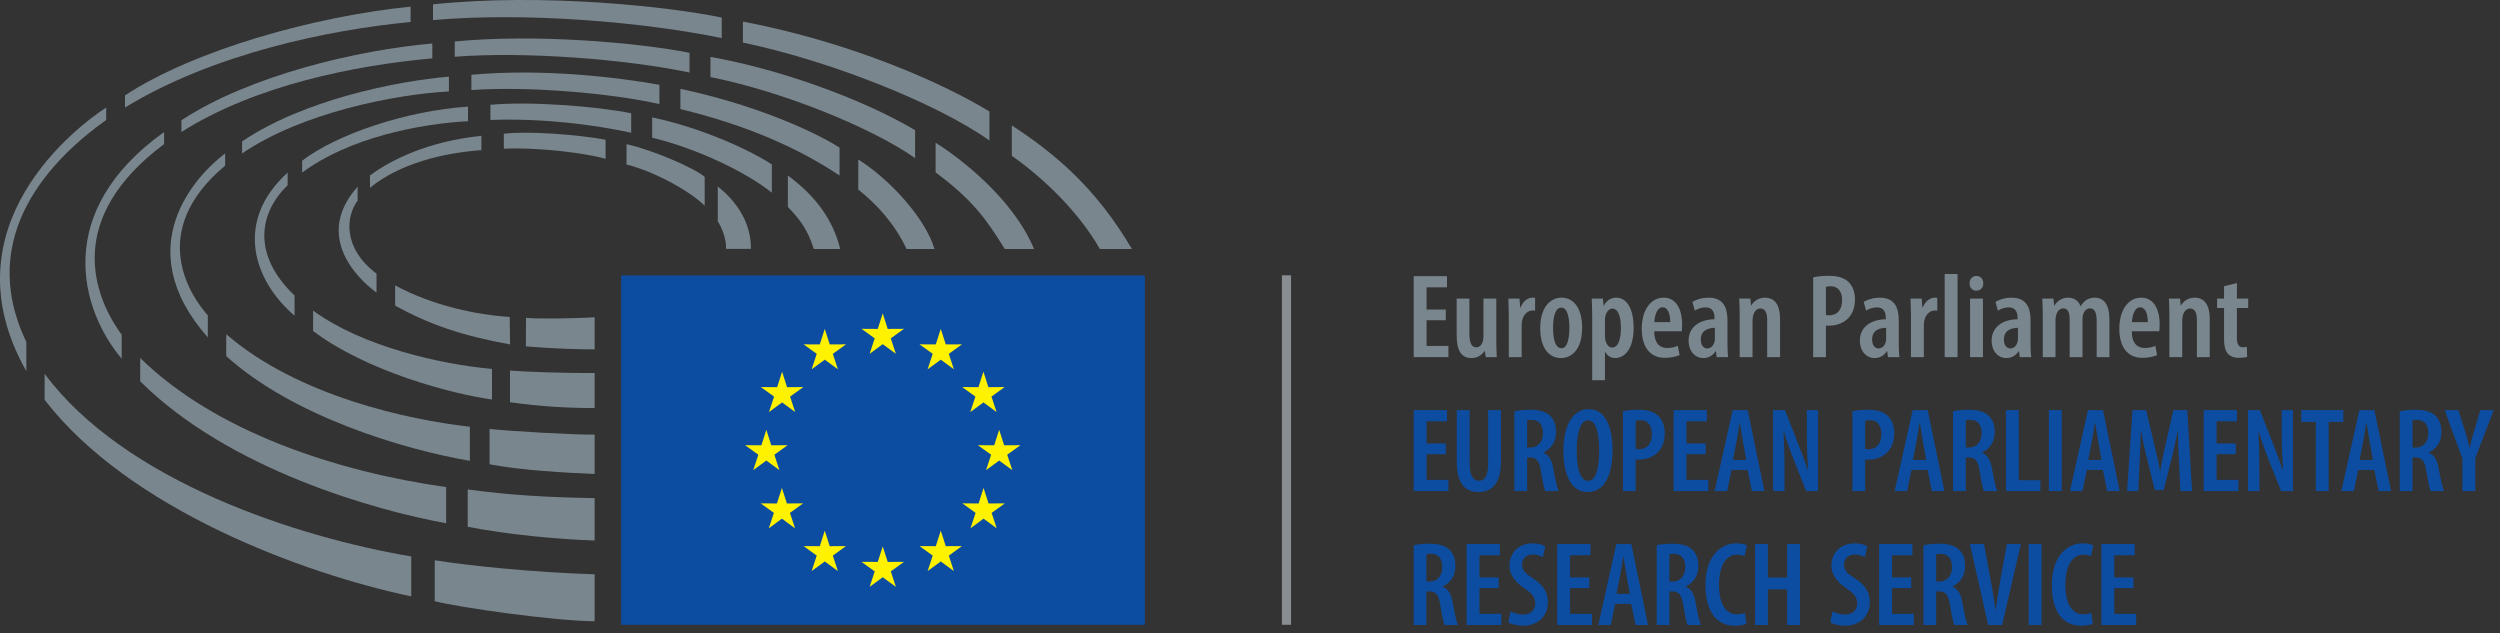 <svg width="229" height="58" viewBox="0 0 229 58" fill="none" xmlns="http://www.w3.org/2000/svg">
<rect x="0" y="0" width="229" height="58" fill="#333333" stroke="none"/>
<g id="Layer_1">
<path id="line_4_" d="M118.262 25.22H117.423V57.231H118.262V25.22Z" fill="#878D91"/>
<g id="mute_2_">
<g id="flag_3_">
<path id="Vector" d="M104.866 25.23H56.898V57.232H104.866V25.23Z" fill="#0C4DA2"/>
<g id="Group">
<path id="Vector_2" d="M80.858 28.709L81.314 30.129L82.803 30.12L81.595 30.993L82.061 32.409L80.858 31.527L79.658 32.409L80.124 30.993L78.913 30.12L80.402 30.129L80.858 28.709Z" fill="#FFF200"/>
<path id="Vector_3" d="M80.858 50.057L81.314 51.472L82.803 51.466L81.595 52.34L82.061 53.757L80.858 52.876L79.658 53.757L80.124 52.34L78.913 51.466L80.402 51.472L80.858 50.057Z" fill="#FFF200"/>
<path id="Vector_4" d="M75.547 30.129L76.003 31.547L77.492 31.543L76.286 32.411L76.752 33.826L75.547 32.945L74.347 33.826L74.812 32.411L73.607 31.543L75.096 31.547L75.547 30.129Z" fill="#FFF200"/>
<path id="Vector_5" d="M71.64 34.047L72.093 35.465L73.585 35.455L72.372 36.329L72.838 37.744L71.64 36.861L70.439 37.744L70.905 36.329L69.692 35.455L71.186 35.465L71.64 34.047Z" fill="#FFF200"/>
<path id="Vector_6" d="M70.197 39.372L70.648 40.788L72.142 40.781L70.933 41.654L71.394 43.067L70.197 42.185L68.996 43.067L69.465 41.654L68.252 40.781L69.743 40.788L70.197 39.372Z" fill="#FFF200"/>
<path id="Vector_7" d="M71.622 44.694L72.08 46.118L73.565 46.107L72.357 46.98L72.827 48.394L71.622 47.509L70.42 48.394L70.89 46.98L69.678 46.109L71.168 46.118L71.622 44.694Z" fill="#FFF200"/>
<path id="Vector_8" d="M75.547 48.611L76.003 50.03L77.492 50.023L76.286 50.893L76.752 52.309L75.547 51.429L74.347 52.309L74.812 50.893L73.607 50.023L75.096 50.03L75.547 48.611Z" fill="#FFF200"/>
<path id="Vector_9" d="M86.174 30.129L85.72 31.547L84.226 31.543L85.437 32.411L84.971 33.826L86.174 32.945L87.374 33.826L86.91 32.411L88.116 31.543L86.631 31.547L86.174 30.129Z" fill="#FFF200"/>
<path id="Vector_10" d="M90.083 34.047L89.627 35.465L88.136 35.455L89.346 36.329L88.88 37.744L90.083 36.861L91.286 37.744L90.817 36.329L92.025 35.455L90.536 35.465L90.083 34.047Z" fill="#FFF200"/>
<path id="Vector_11" d="M91.524 39.372L91.07 40.788L89.576 40.781L90.789 41.654L90.321 43.067L91.524 42.185L92.727 43.067L92.261 41.654L93.468 40.781L91.979 40.788L91.524 39.372Z" fill="#FFF200"/>
<path id="Vector_12" d="M90.093 44.694L89.643 46.118L88.153 46.107L89.364 46.98L88.895 48.394L90.093 47.509L91.299 48.394L90.833 46.98L92.043 46.109L90.552 46.118L90.093 44.694Z" fill="#FFF200"/>
<path id="Vector_13" d="M86.174 48.611L85.72 50.03L84.226 50.023L85.437 50.893L84.971 52.309L86.174 51.429L87.374 52.309L86.91 50.893L88.116 50.023L86.631 50.03L86.174 48.611Z" fill="#FFF200"/>
</g>
</g>
<g id="hc_3_">
<path id="Vector_14" d="M64.549 18.847V16.2C63.584 15.375 59.738 13.724 57.391 13.206V15.07C60.073 15.728 63.416 17.668 64.549 18.847Z" fill="#7A868E"/>
<path id="Vector_15" d="M66.499 22.796H68.778C68.846 19.457 66.135 17.39 65.748 17.091V20.272C66.618 21.683 66.499 22.796 66.499 22.796Z" fill="#7A868E"/>
<path id="Vector_16" d="M72.169 16.075V18.948C73.314 20.147 74.002 21.085 74.547 22.81H76.96C76.316 20.173 74.782 18.018 72.169 16.075Z" fill="#7A868E"/>
<path id="Vector_17" d="M70.7 17.65V15.062C68.487 13.63 64.109 11.668 59.738 10.756V12.612C63.939 13.63 68.404 15.808 70.7 17.65Z" fill="#7A868E"/>
<path id="Vector_18" d="M76.904 16.079V13.519C74.246 11.844 68.778 9.503 62.324 8.14V9.993C68.522 11.49 73.225 13.626 76.904 16.079Z" fill="#7A868E"/>
<path id="Vector_19" d="M78.62 14.609C78.618 14.607 78.615 17.362 78.615 17.362C80.309 18.707 81.949 20.479 83.041 22.81H85.603C84.725 19.909 81.446 16.392 78.62 14.609Z" fill="#7A868E"/>
<path id="Vector_20" d="M83.823 14.486V11.924C78.742 8.918 71.128 6.278 65.079 5.212V7.058C71.909 8.429 80.046 11.804 83.823 14.486Z" fill="#7A868E"/>
<path id="Vector_21" d="M92.04 22.81H94.722C92.793 18.19 87.959 14.485 85.702 13.076V15.793C89.121 18.326 90.385 20.137 92.04 22.81Z" fill="#7A868E"/>
<path id="Vector_22" d="M90.633 12.867V10.214C86.518 7.696 78.192 3.927 68.052 1.974V3.902C75.767 5.504 85.603 9.332 90.633 12.867Z" fill="#7A868E"/>
<path id="Vector_23" d="M100.748 22.81H103.683C100.429 17.273 96.705 14.107 92.683 11.49V14.271C95.664 16.364 98.859 19.486 100.748 22.81Z" fill="#7A868E"/>
<path id="Vector_24" d="M55.469 14.55V12.801C52.83 12.303 48.189 11.987 46.15 12.253V13.624C49.212 13.464 53.72 14.033 55.469 14.55Z" fill="#7A868E"/>
<path id="Vector_25" d="M44.095 13.749V12.44C39.195 12.952 35.834 14.635 33.89 16.071V17.198C36.667 14.957 40.512 14.029 44.095 13.749Z" fill="#7A868E"/>
<path id="Vector_26" d="M32.758 18.372V17.098C28.25 22.163 33.89 26.38 34.49 26.8V25.068C31.338 22.686 31.708 19.781 32.758 18.372Z" fill="#7A868E"/>
<path id="Vector_27" d="M36.197 26.142V27.998C39.257 29.692 42.338 30.763 46.72 31.548L46.688 29.031C43.71 28.851 39.617 28.002 36.197 26.142Z" fill="#7A868E"/>
<path id="Vector_28" d="M48.182 29.111L48.169 31.728C50.731 31.942 53.15 32.006 54.469 32.004V29.059C52.524 29.19 48.919 29.215 48.182 29.111Z" fill="#7A868E"/>
<path id="Vector_29" d="M57.816 12.161V10.376C54.661 9.737 48.546 9.261 44.922 9.599V10.988C49.704 10.811 54.433 11.422 57.816 12.161Z" fill="#7A868E"/>
<path id="Vector_30" d="M45.066 36.596V33.793C40.374 33.378 33.161 31.74 28.682 28.452V30.321C33.594 34.026 41.364 36.08 45.066 36.596Z" fill="#7A868E"/>
<path id="Vector_31" d="M26.981 28.918V27.067C23.007 23.288 23.782 19.443 26.349 16.965V15.808C21.416 20.287 23.223 25.709 26.981 28.918Z" fill="#7A868E"/>
<path id="Vector_32" d="M46.715 33.944V36.845C49.571 37.247 52.046 37.376 54.469 37.376V34.173C51.856 34.188 47.875 34.052 46.715 33.944Z" fill="#7A868E"/>
<path id="Vector_33" d="M27.679 14.717V15.808C31.953 12.627 38.364 11.345 42.87 11.101V9.768C37.29 10.132 30.879 12.271 27.679 14.717Z" fill="#7A868E"/>
<path id="Vector_34" d="M20.723 30.615V32.621C26.856 38.151 36.944 41.163 43.039 42.214V39.089C37.424 38.459 27.276 36.282 20.723 30.615Z" fill="#7A868E"/>
<path id="Vector_35" d="M60.402 9.533V7.771C56.439 7.05 49.592 6.263 43.179 6.85V8.246C48.569 7.871 56.176 8.571 60.402 9.533Z" fill="#7A868E"/>
<path id="Vector_36" d="M44.844 39.292V42.526C47.563 43.07 52.033 43.323 54.469 43.412V39.808C53.018 39.859 46.657 39.494 44.844 39.292Z" fill="#7A868E"/>
<path id="Vector_37" d="M41.121 8.376V7.02C36.354 7.429 27.83 9.127 22.175 12.955V14.053C27.679 10.305 36.197 8.642 41.121 8.376Z" fill="#7A868E"/>
<path id="Vector_38" d="M20.623 15.17V14.053C18.036 16.004 11.693 22.583 19.036 30.909V28.889C17.404 27.065 13.464 21.155 20.623 15.17Z" fill="#7A868E"/>
<path id="Vector_39" d="M63.157 6.644V4.836C58.358 3.894 49.007 3.08 41.654 3.801V5.198C48.154 4.696 57.399 5.428 63.157 6.644Z" fill="#7A868E"/>
<path id="Vector_40" d="M42.843 44.832V48.253C46.464 48.957 50.97 49.393 54.469 49.512V45.63C50.285 45.559 46.675 45.361 42.843 44.832Z" fill="#7A868E"/>
<path id="Vector_41" d="M40.867 47.929V44.619C30.804 43.196 19.715 39.53 12.844 32.793V34.928C20.985 43.037 34.488 46.775 40.867 47.929Z" fill="#7A868E"/>
<path id="Vector_42" d="M16.616 11.017V12.094C23.343 7.812 32.56 5.972 39.6 5.347V3.985C32.832 4.572 22.919 6.877 16.616 11.017Z" fill="#7A868E"/>
<path id="Vector_43" d="M11.146 32.86V30.659C8.512 27.068 5.928 19.985 15.03 13.201V12.094C4.808 19.403 7.355 28.349 11.146 32.86Z" fill="#7A868E"/>
<path id="Vector_44" d="M4.088 34.24V36.625C11.81 46.643 27.755 52.54 37.669 54.629V50.971C27.252 49.208 11.426 44.105 4.088 34.24Z" fill="#7A868E"/>
<path id="Vector_45" d="M66.109 3.488V1.61C61.362 0.619 49.825 -0.66 39.664 0.397V1.84C48.161 1.092 58.882 2.005 66.109 3.488Z" fill="#7A868E"/>
<path id="Vector_46" d="M37.612 2.015V0.605C28.795 1.505 17.848 4.554 11.45 8.734V9.852C19.487 4.924 30.152 2.721 37.612 2.015Z" fill="#7A868E"/>
<path id="Vector_47" d="M39.822 51.32V55.07C42.087 55.647 50.679 56.877 54.469 56.906V52.608C48.686 52.424 42.779 51.796 39.822 51.32Z" fill="#7A868E"/>
<path id="Vector_48" d="M9.727 10.988V9.852C7.139 11.521 -5.114 20.72 2.413 33.996V31.319C-2.295 21.532 4.881 14.43 9.727 10.988Z" fill="#7A868E"/>
</g>
</g>
<g id="Group_2">
<path id="Vector_49" d="M132.433 29.334H130.673V31.688H132.675V32.711H129.496V25.297H132.543V26.32H130.673V28.355H132.433V29.334Z" fill="#7A868E"/>
<path id="Vector_50" d="M137.061 31.16C137.061 31.732 137.082 32.26 137.104 32.711H136.092L136.015 32.15H135.993C135.785 32.469 135.367 32.799 134.795 32.799C133.815 32.799 133.43 32.062 133.43 30.665V27.354H134.596V30.523C134.596 31.281 134.739 31.82 135.223 31.82C135.575 31.82 135.762 31.501 135.818 31.292C135.862 31.172 135.884 31.006 135.884 30.83V27.354H137.061L137.061 31.16Z" fill="#7A868E"/>
<path id="Vector_51" d="M138.206 28.861C138.206 28.366 138.173 27.816 138.161 27.354H139.184L139.25 28.168H139.283C139.492 27.618 139.933 27.266 140.372 27.266C140.482 27.266 140.548 27.277 140.615 27.288V28.465C140.548 28.443 140.472 28.443 140.372 28.443C139.966 28.443 139.548 28.784 139.426 29.367C139.393 29.499 139.383 29.675 139.383 29.884V32.711H138.206V28.861Z" fill="#7A868E"/>
<path id="Vector_52" d="M144.923 30.016C144.923 32.183 143.812 32.799 142.998 32.799C141.865 32.799 141.084 31.853 141.084 30.049C141.084 28.113 142.041 27.266 143.041 27.266C144.164 27.266 144.923 28.256 144.923 30.016ZM142.261 30.027C142.261 30.929 142.415 31.898 143.041 31.898C143.625 31.898 143.757 30.83 143.757 30.027C143.757 29.246 143.625 28.179 143.02 28.179C142.382 28.179 142.261 29.246 142.261 30.027Z" fill="#7A868E"/>
<path id="Vector_53" d="M145.848 29.037C145.848 28.322 145.815 27.805 145.803 27.354H146.826L146.892 28.003H146.914C147.167 27.508 147.575 27.266 148.036 27.266C149.103 27.266 149.642 28.421 149.642 30.027C149.642 31.963 148.818 32.799 147.948 32.799C147.476 32.799 147.19 32.514 147.035 32.238H147.013V34.824H145.848V29.037ZM147.013 30.753C147.013 30.918 147.035 31.083 147.068 31.204C147.211 31.721 147.486 31.831 147.673 31.831C148.267 31.831 148.476 30.984 148.476 30.038C148.476 28.982 148.223 28.267 147.684 28.267C147.387 28.267 147.124 28.597 147.057 28.949C147.024 29.07 147.013 29.202 147.013 29.345L147.013 30.753Z" fill="#7A868E"/>
<path id="Vector_54" d="M151.53 30.346C151.541 31.545 152.101 31.876 152.729 31.876C153.114 31.876 153.444 31.787 153.686 31.677L153.852 32.524C153.521 32.678 153.004 32.778 152.509 32.778C151.134 32.778 150.386 31.776 150.386 30.116C150.386 28.344 151.244 27.266 152.388 27.266C153.509 27.266 154.082 28.289 154.082 29.719C154.082 30.027 154.06 30.203 154.049 30.346H151.53ZM152.993 29.51C153.004 28.652 152.718 28.146 152.3 28.146C151.794 28.146 151.563 28.883 151.541 29.51H152.993Z" fill="#7A868E"/>
<path id="Vector_55" d="M157.246 32.711L157.18 32.161H157.158C156.883 32.58 156.488 32.799 156.026 32.799C155.255 32.799 154.673 32.15 154.673 31.215C154.673 29.84 155.838 29.257 157.049 29.246V29.103C157.049 28.553 156.828 28.157 156.245 28.157C155.86 28.157 155.541 28.267 155.245 28.454L155.025 27.651C155.288 27.486 155.85 27.266 156.498 27.266C157.884 27.266 158.236 28.212 158.236 29.356V31.491C158.236 31.908 158.248 32.359 158.302 32.711H157.246ZM157.082 30.027C156.62 30.038 155.794 30.159 155.794 31.094C155.794 31.7 156.114 31.919 156.378 31.919C156.664 31.919 156.949 31.721 157.049 31.303C157.071 31.227 157.082 31.127 157.082 31.028V30.027Z" fill="#7A868E"/>
<path id="Vector_56" d="M159.355 28.861C159.355 28.256 159.333 27.827 159.311 27.354H160.334L160.389 27.981H160.411C160.664 27.552 161.115 27.266 161.676 27.266C162.578 27.266 163.052 27.959 163.052 29.202V32.711H161.874V29.312C161.874 28.784 161.764 28.256 161.247 28.256C160.961 28.256 160.697 28.476 160.588 28.916C160.555 29.026 160.532 29.202 160.532 29.4V32.711H159.355V28.861Z" fill="#7A868E"/>
<path id="Vector_57" d="M166.087 25.407C166.472 25.319 166.946 25.264 167.473 25.264C168.254 25.264 168.881 25.407 169.321 25.825C169.717 26.199 169.915 26.771 169.915 27.409C169.915 28.157 169.706 28.674 169.365 29.07C168.925 29.587 168.21 29.829 167.583 29.829C167.462 29.829 167.363 29.829 167.253 29.829V32.711H166.087L166.087 25.407ZM167.253 28.861C167.341 28.883 167.429 28.883 167.539 28.883C168.309 28.883 168.738 28.355 168.738 27.497C168.738 26.804 168.452 26.221 167.659 26.221C167.506 26.221 167.352 26.243 167.253 26.276V28.861Z" fill="#7A868E"/>
<path id="Vector_58" d="M172.936 32.711L172.87 32.161H172.849C172.574 32.58 172.178 32.799 171.716 32.799C170.946 32.799 170.363 32.15 170.363 31.215C170.363 29.84 171.528 29.257 172.739 29.246V29.103C172.739 28.553 172.518 28.157 171.936 28.157C171.551 28.157 171.232 28.267 170.935 28.454L170.715 27.651C170.979 27.486 171.54 27.266 172.189 27.266C173.574 27.266 173.926 28.212 173.926 29.356V31.491C173.926 31.908 173.938 32.359 173.992 32.711H172.936ZM172.772 30.027C172.31 30.038 171.485 30.159 171.485 31.094C171.485 31.7 171.804 31.919 172.068 31.919C172.354 31.919 172.64 31.721 172.739 31.303C172.761 31.227 172.772 31.127 172.772 31.028V30.027Z" fill="#7A868E"/>
<path id="Vector_59" d="M175.045 28.861C175.045 28.366 175.012 27.816 175.001 27.354H176.024L176.09 28.168H176.124C176.333 27.618 176.772 27.266 177.213 27.266C177.323 27.266 177.389 27.277 177.455 27.288V28.465C177.389 28.443 177.311 28.443 177.213 28.443C176.805 28.443 176.387 28.784 176.266 29.367C176.233 29.499 176.223 29.675 176.223 29.884V32.711H175.045L175.045 28.861Z" fill="#7A868E"/>
<path id="Vector_60" d="M178.133 25.099H179.31V32.711H178.133V25.099Z" fill="#7A868E"/>
<path id="Vector_61" d="M181.669 25.957C181.681 26.353 181.405 26.628 181.02 26.628C180.679 26.628 180.405 26.353 180.415 25.957C180.405 25.539 180.691 25.275 181.043 25.275C181.405 25.275 181.669 25.539 181.669 25.957ZM180.459 32.711V27.354H181.637V32.711H180.459Z" fill="#7A868E"/>
<path id="Vector_62" d="M185.008 32.711L184.942 32.161H184.92C184.645 32.58 184.249 32.799 183.788 32.799C183.018 32.799 182.434 32.15 182.434 31.215C182.434 29.84 183.6 29.257 184.811 29.246V29.103C184.811 28.553 184.59 28.157 184.008 28.157C183.622 28.157 183.303 28.267 183.006 28.454L182.786 27.651C183.051 27.486 183.611 27.266 184.26 27.266C185.646 27.266 185.998 28.212 185.998 29.356V31.491C185.998 31.908 186.009 32.359 186.064 32.711H185.008ZM184.844 30.027C184.381 30.038 183.556 30.159 183.556 31.094C183.556 31.7 183.875 31.919 184.14 31.919C184.426 31.919 184.712 31.721 184.811 31.303C184.832 31.227 184.844 31.127 184.844 31.028V30.027Z" fill="#7A868E"/>
<path id="Vector_63" d="M187.117 28.861C187.117 28.256 187.095 27.827 187.073 27.354H188.096L188.162 27.992H188.184C188.437 27.585 188.866 27.266 189.427 27.266C189.977 27.266 190.383 27.53 190.571 28.036H190.593C190.735 27.805 190.923 27.596 191.132 27.464C191.352 27.332 191.605 27.266 191.88 27.266C192.727 27.266 193.222 27.926 193.222 29.246V32.711H192.056V29.466C192.056 28.817 191.968 28.245 191.44 28.245C191.143 28.245 190.901 28.476 190.791 28.872C190.769 28.982 190.758 29.136 190.758 29.301V32.711H189.581V29.29C189.581 28.806 189.515 28.245 188.987 28.245C188.712 28.245 188.437 28.465 188.337 28.905C188.304 29.015 188.283 29.169 188.283 29.323V32.711H187.117V28.861Z" fill="#7A868E"/>
<path id="Vector_64" d="M195.274 30.346C195.284 31.545 195.846 31.876 196.472 31.876C196.857 31.876 197.187 31.787 197.429 31.677L197.594 32.524C197.264 32.678 196.747 32.778 196.252 32.778C194.877 32.778 194.129 31.776 194.129 30.116C194.129 28.344 194.987 27.266 196.131 27.266C197.254 27.266 197.825 28.289 197.825 29.719C197.825 30.027 197.803 30.203 197.792 30.346H195.274ZM196.736 29.51C196.747 28.652 196.461 28.146 196.043 28.146C195.537 28.146 195.307 28.883 195.284 29.51H196.736Z" fill="#7A868E"/>
<path id="Vector_65" d="M198.716 28.861C198.716 28.256 198.694 27.827 198.672 27.354H199.695L199.75 27.981H199.772C200.025 27.552 200.476 27.266 201.037 27.266C201.939 27.266 202.412 27.959 202.412 29.202V32.711H201.235V29.312C201.235 28.784 201.125 28.256 200.608 28.256C200.323 28.256 200.058 28.476 199.948 28.916C199.915 29.026 199.893 29.202 199.893 29.4V32.711H198.716L198.716 28.861Z" fill="#7A868E"/>
<path id="Vector_66" d="M204.9 25.924V27.354H205.935V28.212H204.9V30.984C204.9 31.644 205.153 31.809 205.451 31.809C205.583 31.809 205.693 31.798 205.813 31.776L205.836 32.69C205.66 32.744 205.396 32.778 205.066 32.778C204.692 32.778 204.35 32.678 204.12 32.447C203.856 32.183 203.724 31.787 203.724 30.995V28.212H203.086V27.354H203.724V26.221L204.9 25.924Z" fill="#7A868E"/>
<path id="Vector_67" d="M132.433 41.603H130.673V43.958H132.675V44.981H129.496V37.566H132.543V38.59H130.673V40.625H132.433V41.603Z" fill="#0C4DA2"/>
<path id="Vector_68" d="M134.618 37.566V42.45C134.618 43.65 134.992 44.035 135.466 44.035C135.971 44.035 136.312 43.661 136.312 42.45V37.566H137.489V42.253C137.489 44.167 136.742 45.069 135.454 45.069C134.101 45.069 133.441 44.156 133.441 42.307V37.566H134.618Z" fill="#0C4DA2"/>
<path id="Vector_69" d="M138.716 37.676C139.123 37.577 139.64 37.533 140.134 37.533C140.894 37.533 141.532 37.665 141.972 38.072C142.379 38.468 142.532 38.963 142.532 39.579C142.532 40.438 142.114 41.108 141.367 41.449V41.472C141.884 41.658 142.159 42.153 142.302 43.033C142.466 43.936 142.643 44.728 142.764 44.981H141.543C141.443 44.772 141.29 44.046 141.157 43.176C141.015 42.219 140.739 41.901 140.157 41.901H139.882V44.981H138.716V37.676ZM139.882 40.999H140.19C140.894 40.999 141.334 40.449 141.334 39.689C141.334 38.963 141.048 38.468 140.278 38.457C140.134 38.457 139.981 38.468 139.882 38.501V40.999Z" fill="#0C4DA2"/>
<path id="Vector_70" d="M147.705 41.175C147.705 43.969 146.726 45.069 145.416 45.069C143.942 45.069 143.206 43.496 143.206 41.263C143.206 39.041 144.041 37.478 145.527 37.478C147.089 37.478 147.705 39.184 147.705 41.175ZM144.426 41.273C144.426 42.891 144.735 44.046 145.482 44.046C146.242 44.046 146.484 42.715 146.484 41.23C146.484 39.888 146.264 38.502 145.472 38.502C144.735 38.502 144.426 39.722 144.426 41.273Z" fill="#0C4DA2"/>
<path id="Vector_71" d="M148.662 37.676C149.047 37.588 149.52 37.533 150.048 37.533C150.829 37.533 151.456 37.676 151.896 38.094C152.291 38.468 152.49 39.041 152.49 39.678C152.49 40.426 152.281 40.944 151.939 41.34C151.5 41.857 150.785 42.098 150.158 42.098C150.037 42.098 149.938 42.098 149.827 42.098V44.981H148.662V37.676ZM149.827 41.13C149.916 41.153 150.004 41.153 150.113 41.153C150.883 41.153 151.313 40.625 151.313 39.767C151.313 39.073 151.027 38.49 150.235 38.49C150.081 38.49 149.926 38.513 149.827 38.545V41.13Z" fill="#0C4DA2"/>
<path id="Vector_72" d="M156.238 41.603H154.478V43.958H156.48V44.981H153.301V37.566H156.348V38.59H154.478V40.625H156.238V41.603Z" fill="#0C4DA2"/>
<path id="Vector_73" d="M158.605 43.045L158.209 44.981H157.064L158.714 37.566H160.09L161.619 44.981H160.475L160.079 43.045H158.605ZM159.958 42.132L159.65 40.426C159.561 39.943 159.462 39.26 159.375 38.744H159.342C159.265 39.26 159.155 39.965 159.066 40.426L158.737 42.132H159.958Z" fill="#0C4DA2"/>
<path id="Vector_74" d="M162.412 44.981V37.566H163.501L164.744 40.735C164.998 41.406 165.372 42.362 165.603 43.078H165.625C165.57 42.132 165.504 40.987 165.504 39.656V37.566H166.537V44.981H165.448L164.195 41.824C163.931 41.142 163.601 40.25 163.391 39.469H163.369C163.414 40.328 163.458 41.373 163.458 42.913V44.981L162.412 44.981Z" fill="#0C4DA2"/>
<path id="Vector_75" d="M169.684 37.676C170.069 37.588 170.542 37.533 171.07 37.533C171.851 37.533 172.478 37.676 172.918 38.094C173.313 38.468 173.512 39.041 173.512 39.678C173.512 40.426 173.302 40.944 172.961 41.34C172.522 41.857 171.807 42.098 171.18 42.098C171.059 42.098 170.96 42.098 170.849 42.098V44.981H169.684V37.676ZM170.849 41.13C170.937 41.153 171.026 41.153 171.135 41.153C171.905 41.153 172.335 40.625 172.335 39.767C172.335 39.073 172.049 38.49 171.256 38.49C171.103 38.49 170.948 38.513 170.849 38.545V41.13Z" fill="#0C4DA2"/>
<path id="Vector_76" d="M175.091 43.045L174.695 44.981H173.551L175.201 37.566H176.576L178.105 44.981H176.961L176.566 43.045H175.091ZM176.444 42.132L176.136 40.426C176.048 39.943 175.949 39.26 175.862 38.744H175.829C175.751 39.26 175.641 39.965 175.553 40.426L175.224 42.132H176.444Z" fill="#0C4DA2"/>
<path id="Vector_77" d="M178.899 37.676C179.306 37.577 179.823 37.533 180.318 37.533C181.077 37.533 181.715 37.665 182.155 38.072C182.562 38.468 182.717 38.963 182.717 39.579C182.717 40.438 182.299 41.108 181.55 41.449V41.472C182.067 41.658 182.342 42.153 182.485 43.033C182.651 43.936 182.826 44.728 182.947 44.981H181.726C181.628 44.772 181.473 44.046 181.342 43.176C181.198 42.219 180.924 41.901 180.34 41.901H180.065V44.981H178.899V37.676ZM180.065 40.999H180.373C181.077 40.999 181.517 40.449 181.517 39.689C181.517 38.963 181.231 38.468 180.461 38.457C180.318 38.457 180.164 38.468 180.065 38.501V40.999Z" fill="#0C4DA2"/>
<path id="Vector_78" d="M183.742 37.566H184.92V43.991H186.9V44.981H183.742L183.742 37.566Z" fill="#0C4DA2"/>
<path id="Vector_79" d="M188.855 37.566V44.981H187.677V37.566H188.855Z" fill="#0C4DA2"/>
<path id="Vector_80" d="M191.149 43.045L190.754 44.981H189.61L191.259 37.566H192.634L194.164 44.981H193.019L192.624 43.045H191.149ZM192.502 42.132L192.195 40.426C192.107 39.943 192.008 39.26 191.92 38.744H191.887C191.81 39.26 191.7 39.965 191.611 40.426L191.282 42.132H192.502Z" fill="#0C4DA2"/>
<path id="Vector_81" d="M199.584 42.12C199.54 41.285 199.496 40.273 199.507 39.458H199.474C199.331 40.273 199.133 41.163 198.957 41.879L198.187 44.893H197.384L196.658 41.956C196.46 41.208 196.262 40.283 196.13 39.458H196.097C196.085 40.295 196.042 41.273 195.998 42.153L195.865 44.981H194.842L195.338 37.566H196.581L197.296 40.569C197.526 41.527 197.714 42.307 197.857 43.144H197.878C198.011 42.307 198.176 41.537 198.396 40.569L199.089 37.566H200.354L200.794 44.981H199.727L199.584 42.12Z" fill="#0C4DA2"/>
<path id="Vector_82" d="M204.796 41.603H203.036V43.958H205.038V44.981H201.859V37.566H204.905V38.59H203.036V40.625H204.796V41.603Z" fill="#0C4DA2"/>
<path id="Vector_83" d="M205.913 44.981V37.566H207.003L208.245 40.735C208.499 41.406 208.873 42.362 209.104 43.078H209.126C209.071 42.132 209.005 40.987 209.005 39.656V37.566H210.039V44.981H208.949L207.696 41.824C207.432 41.142 207.102 40.25 206.893 39.469H206.87C206.915 40.328 206.959 41.373 206.959 42.913V44.981L205.913 44.981Z" fill="#0C4DA2"/>
<path id="Vector_84" d="M212.126 38.644H210.795V37.566H214.645V38.644H213.303V44.981H212.126V38.644Z" fill="#0C4DA2"/>
<path id="Vector_85" d="M216.01 43.045L215.614 44.981H214.469L216.119 37.566H217.495L219.024 44.981H217.88L217.484 43.045H216.01ZM217.363 42.132L217.055 40.426C216.966 39.943 216.867 39.26 216.78 38.744H216.747C216.67 39.26 216.56 39.965 216.471 40.426L216.142 42.132H217.363Z" fill="#0C4DA2"/>
<path id="Vector_86" d="M219.817 37.676C220.225 37.577 220.741 37.533 221.237 37.533C221.995 37.533 222.633 37.665 223.074 38.072C223.481 38.468 223.635 38.963 223.635 39.579C223.635 40.438 223.217 41.108 222.469 41.449V41.472C222.985 41.658 223.261 42.153 223.404 43.033C223.569 43.936 223.745 44.728 223.866 44.981H222.645C222.546 44.772 222.392 44.046 222.26 43.176C222.117 42.219 221.842 41.901 221.258 41.901H220.984V44.981H219.817V37.676ZM220.984 40.999H221.291C221.995 40.999 222.436 40.449 222.436 39.689C222.436 38.963 222.149 38.468 221.38 38.457C221.237 38.457 221.083 38.468 220.984 38.501V40.999Z" fill="#0C4DA2"/>
<path id="Vector_87" d="M225.56 44.981V42.011L223.932 37.566H225.187L225.759 39.37C225.912 39.865 226.078 40.438 226.22 40.999H226.243C226.353 40.438 226.507 39.888 226.672 39.337L227.2 37.566H228.421L226.738 41.967V44.981L225.56 44.981Z" fill="#0C4DA2"/>
<path id="Vector_88" d="M129.496 49.946C129.903 49.846 130.42 49.803 130.915 49.803C131.675 49.803 132.312 49.934 132.752 50.342C133.159 50.738 133.313 51.233 133.313 51.849C133.313 52.707 132.895 53.378 132.147 53.719V53.741C132.664 53.928 132.939 54.423 133.083 55.303C133.247 56.205 133.423 56.997 133.544 57.25H132.323C132.224 57.041 132.07 56.315 131.938 55.446C131.795 54.489 131.52 54.17 130.937 54.17H130.661V57.25H129.496V49.946ZM130.661 53.268H130.97C131.675 53.268 132.114 52.718 132.114 51.959C132.114 51.233 131.828 50.738 131.058 50.727C130.915 50.727 130.761 50.738 130.661 50.771V53.268Z" fill="#0C4DA2"/>
<path id="Vector_89" d="M137.276 53.873H135.516V56.227H137.518V57.25H134.339V49.836H137.386V50.859H135.516V52.894H137.276V53.873Z" fill="#0C4DA2"/>
<path id="Vector_90" d="M138.364 55.996C138.64 56.161 139.124 56.293 139.509 56.293C140.235 56.293 140.63 55.864 140.63 55.259C140.63 54.665 140.268 54.324 139.663 53.906C138.837 53.378 138.265 52.641 138.265 51.838C138.265 50.683 139.047 49.77 140.433 49.77C140.906 49.77 141.346 49.913 141.544 50.034L141.324 51.045C141.126 50.914 140.807 50.793 140.41 50.793C139.739 50.793 139.421 51.244 139.421 51.695C139.421 52.267 139.718 52.531 140.477 53.015C141.412 53.631 141.785 54.346 141.785 55.138C141.785 56.469 140.84 57.316 139.509 57.316C138.948 57.316 138.398 57.162 138.166 57.008L138.364 55.996Z" fill="#0C4DA2"/>
<path id="Vector_91" d="M145.577 53.873H143.817V56.227H145.82V57.25H142.64V49.836H145.687V50.859H143.817V52.894H145.577V53.873Z" fill="#0C4DA2"/>
<path id="Vector_92" d="M147.944 55.314L147.548 57.25H146.405L148.054 49.836H149.429L150.959 57.25H149.814L149.418 55.314H147.944ZM149.297 54.401L148.989 52.696C148.902 52.212 148.803 51.53 148.714 51.013H148.681C148.604 51.53 148.494 52.234 148.406 52.696L148.076 54.401H149.297Z" fill="#0C4DA2"/>
<path id="Vector_93" d="M151.753 49.946C152.159 49.846 152.676 49.803 153.171 49.803C153.931 49.803 154.569 49.934 155.008 50.342C155.416 50.738 155.57 51.233 155.57 51.849C155.57 52.707 155.152 53.378 154.404 53.719V53.741C154.921 53.928 155.196 54.423 155.339 55.303C155.504 56.205 155.679 56.997 155.801 57.25H154.58C154.481 57.041 154.327 56.315 154.195 55.446C154.051 54.489 153.777 54.17 153.194 54.17H152.919V57.25H151.753V49.946ZM152.919 53.268H153.227C153.931 53.268 154.37 52.718 154.37 51.959C154.37 51.233 154.085 50.738 153.314 50.727C153.171 50.727 153.018 50.738 152.919 50.771V53.268Z" fill="#0C4DA2"/>
<path id="Vector_94" d="M159.972 57.129C159.751 57.239 159.366 57.316 158.883 57.316C157.189 57.316 156.221 55.93 156.221 53.642C156.221 50.793 157.728 49.77 159.047 49.77C159.532 49.77 159.862 49.869 160.016 49.957L159.796 50.947C159.62 50.87 159.444 50.804 159.092 50.804C158.289 50.804 157.464 51.541 157.464 53.565C157.464 55.556 158.212 56.271 159.103 56.271C159.378 56.271 159.653 56.216 159.829 56.139L159.972 57.129Z" fill="#0C4DA2"/>
<path id="Vector_95" d="M161.938 49.836V52.905H163.698V49.836H164.875V57.25H163.698V53.983H161.938V57.25H160.76V49.836H161.938Z" fill="#0C4DA2"/>
<path id="Vector_96" d="M167.855 55.996C168.13 56.161 168.615 56.293 168.999 56.293C169.725 56.293 170.121 55.864 170.121 55.259C170.121 54.665 169.758 54.324 169.153 53.906C168.328 53.378 167.756 52.641 167.756 51.838C167.756 50.683 168.537 49.77 169.924 49.77C170.396 49.77 170.836 49.913 171.034 50.034L170.814 51.045C170.616 50.914 170.297 50.793 169.901 50.793C169.23 50.793 168.911 51.244 168.911 51.695C168.911 52.267 169.208 52.531 169.967 53.015C170.902 53.631 171.276 54.346 171.276 55.138C171.276 56.469 170.33 57.316 168.999 57.316C168.438 57.316 167.888 57.162 167.657 57.008L167.855 55.996Z" fill="#0C4DA2"/>
<path id="Vector_97" d="M175.068 53.873H173.308V56.227H175.31V57.25H172.131V49.836H175.177V50.859H173.308V52.894H175.068V53.873Z" fill="#0C4DA2"/>
<path id="Vector_98" d="M176.186 49.946C176.594 49.846 177.11 49.803 177.605 49.803C178.365 49.803 179.002 49.934 179.443 50.342C179.849 50.738 180.003 51.233 180.003 51.849C180.003 52.707 179.585 53.378 178.837 53.719V53.741C179.354 53.928 179.63 54.423 179.773 55.303C179.937 56.205 180.114 56.997 180.235 57.25H179.013C178.914 57.041 178.76 56.315 178.628 55.446C178.485 54.489 178.21 54.17 177.627 54.17H177.352V57.25H176.186V49.946ZM177.352 53.268H177.661C178.365 53.268 178.805 52.718 178.805 51.959C178.805 51.233 178.518 50.738 177.749 50.727C177.605 50.727 177.451 50.738 177.352 50.771V53.268Z" fill="#0C4DA2"/>
<path id="Vector_99" d="M182.117 57.25L180.445 49.836H181.732L182.348 53.158C182.491 53.972 182.679 54.951 182.788 55.853H182.821C182.92 54.94 183.085 53.994 183.228 53.136L183.833 49.836H185.11L183.394 57.25H182.117Z" fill="#0C4DA2"/>
<path id="Vector_100" d="M187.004 49.836V57.25H185.826V49.836H187.004Z" fill="#0C4DA2"/>
<path id="Vector_101" d="M191.701 57.129C191.481 57.239 191.096 57.316 190.612 57.316C188.918 57.316 187.949 55.93 187.949 53.642C187.949 50.793 189.456 49.77 190.777 49.77C191.261 49.77 191.59 49.869 191.744 49.957L191.525 50.947C191.349 50.87 191.173 50.804 190.821 50.804C190.017 50.804 189.192 51.541 189.192 53.565C189.192 55.556 189.941 56.271 190.831 56.271C191.107 56.271 191.382 56.216 191.558 56.139L191.701 57.129Z" fill="#0C4DA2"/>
<path id="Vector_102" d="M195.426 53.873H193.666V56.227H195.668V57.25H192.489V49.836H195.536V50.859H193.666V52.894H195.426L195.426 53.873Z" fill="#0C4DA2"/>
</g>
</g>
</svg>

